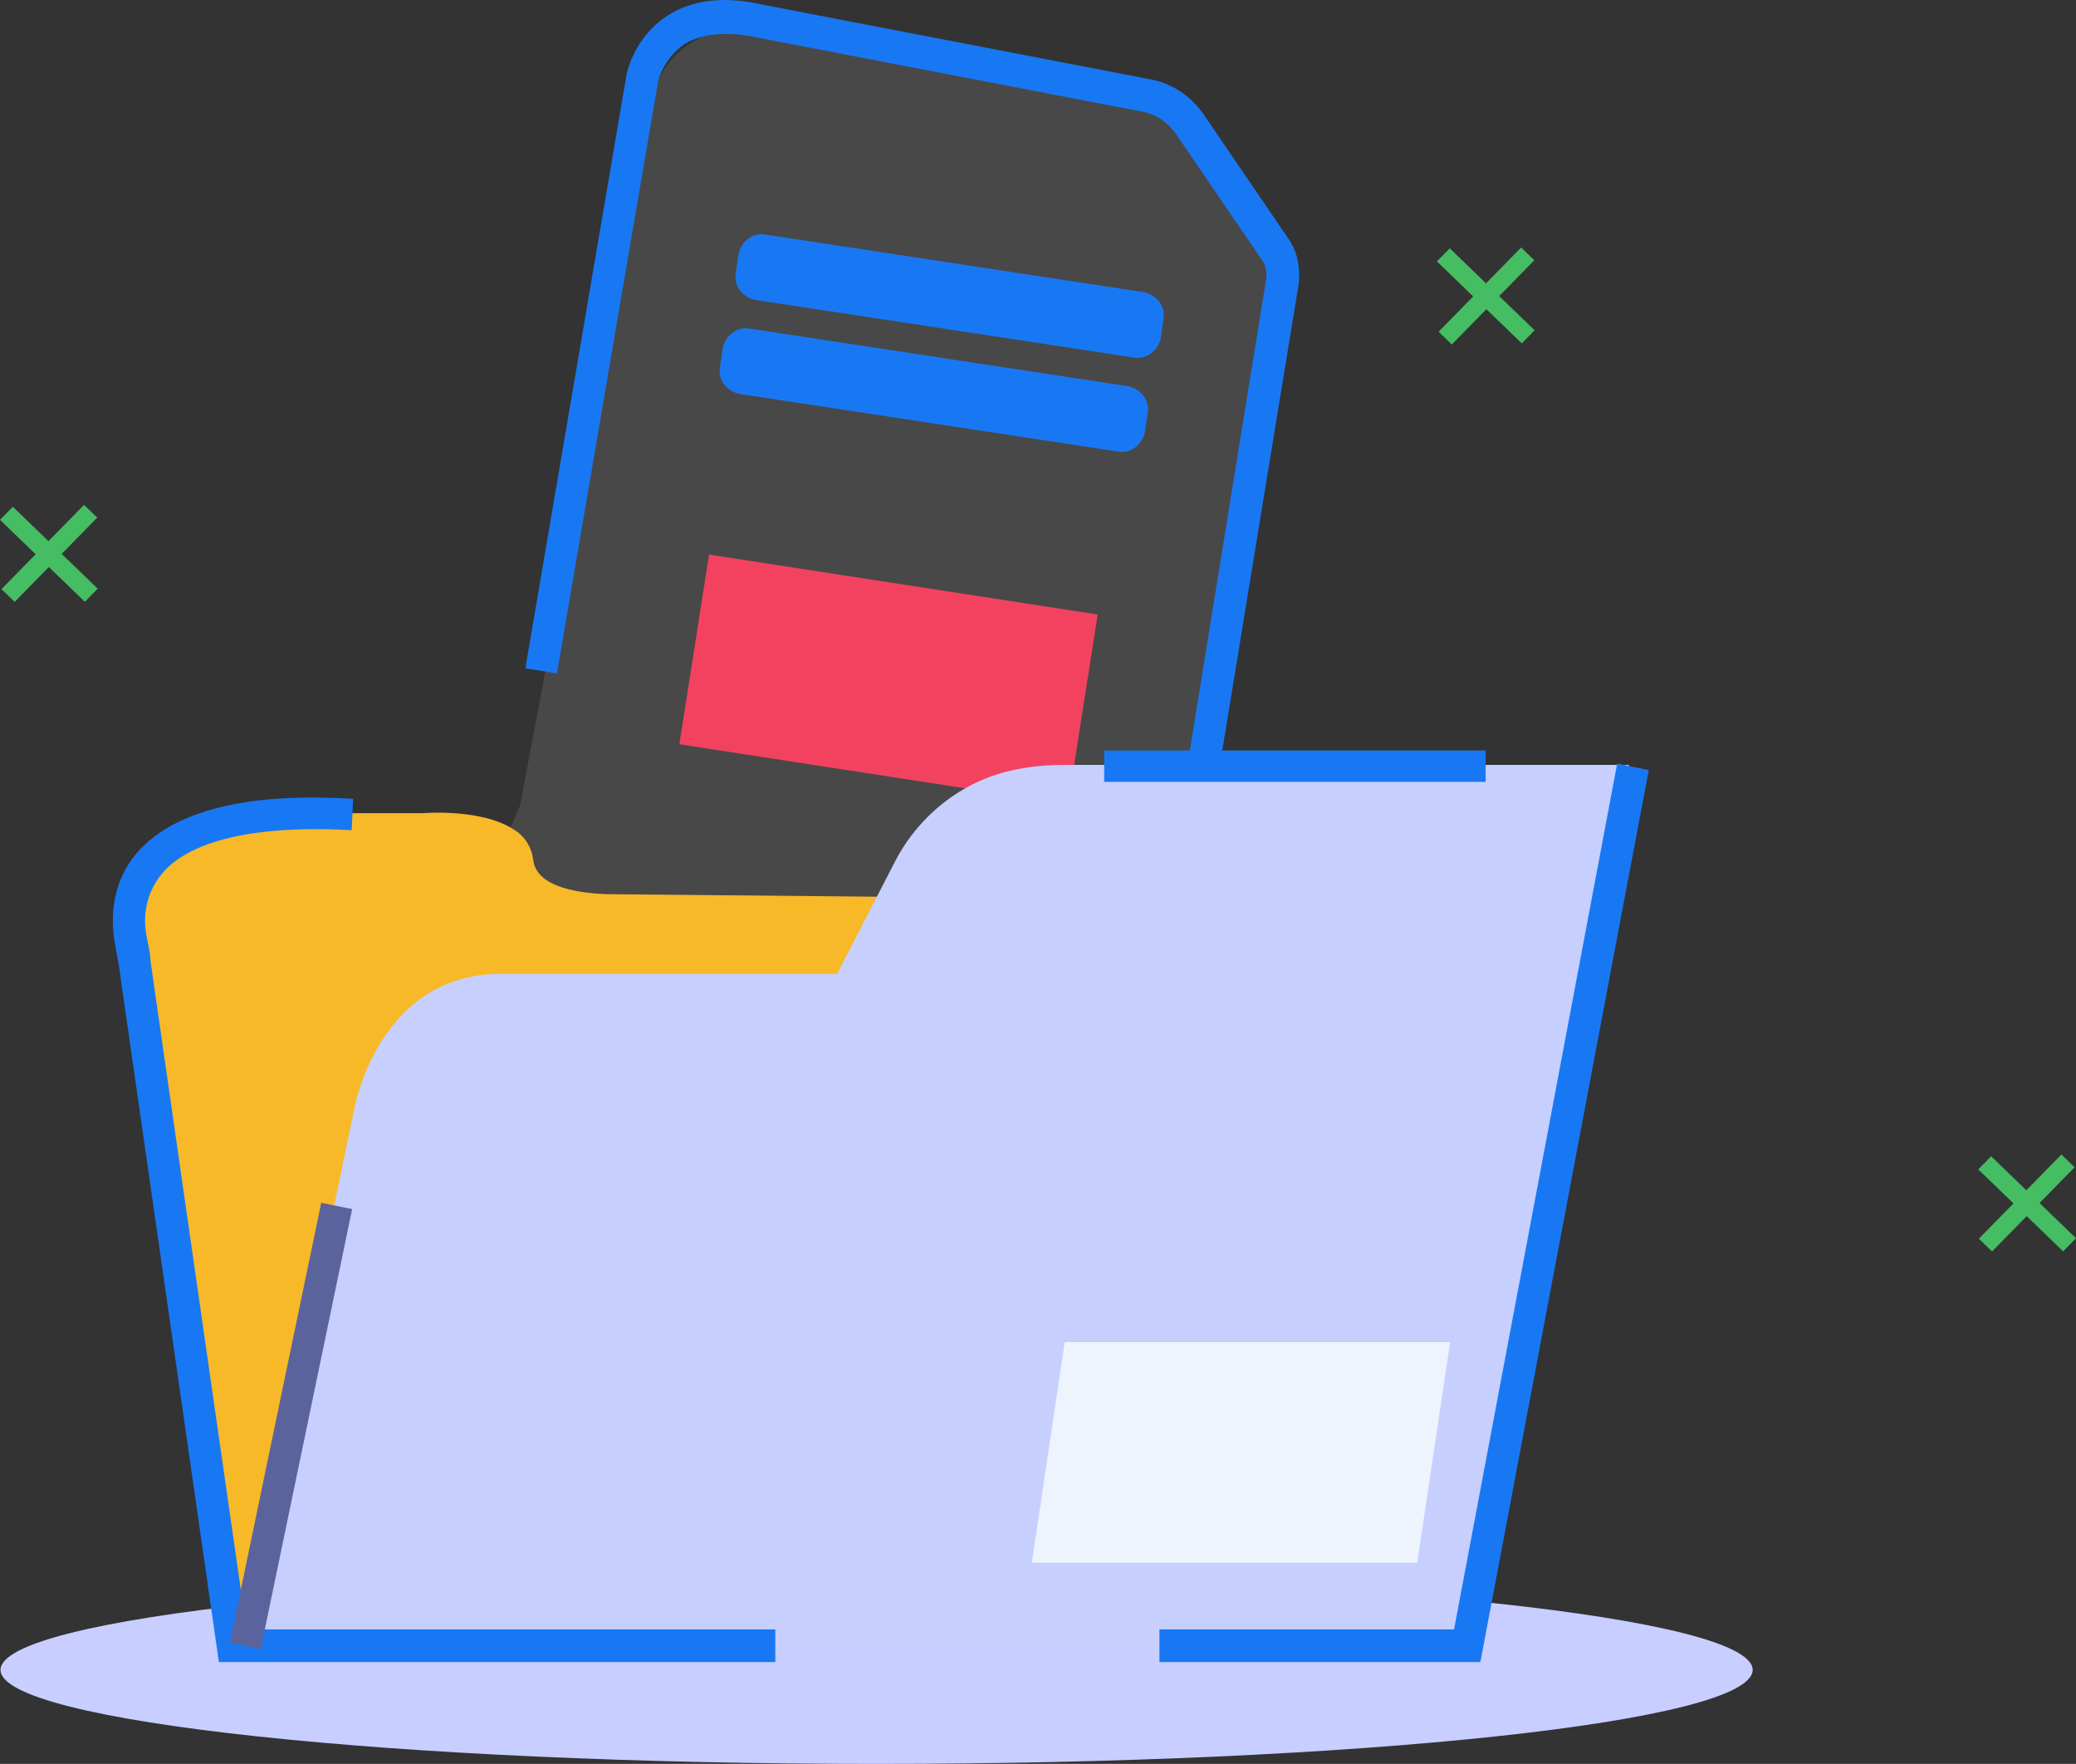 <svg width="113" height="96" viewBox="0 0 113 96" fill="none" xmlns="http://www.w3.org/2000/svg">
<rect x="0" y="0" width="113" height="96" fill="#333333" stroke="none"/>
<path d="M47.714 96C74.05 96 95.4 93.709 95.4 90.883C95.4 88.056 74.05 85.765 47.714 85.765C21.378 85.765 0.028 88.056 0.028 90.883C0.028 93.709 21.378 96 47.714 96Z" fill="#C8CEFF"/>
<g opacity="0.47">
<g opacity="0.47">
<path opacity="0.47" d="M28.311 43.831L35.686 4.741C35.686 4.741 36.831 0.547 42.846 1.684L63.395 5.167L68.98 12.63C69.767 13.696 70.126 15.046 69.839 16.326L62.464 56.483H22.869L28.311 43.831Z" fill="#FEFFFF"/>
</g>
</g>
<path d="M38.594 30.182L36.979 40.505L58.133 43.767L59.748 33.444L38.594 30.182Z" fill="#F3425F"/>
<path d="M61.677 19.453L41.127 16.326C40.411 16.184 39.91 15.544 40.053 14.833L40.197 13.838C40.34 13.127 40.984 12.63 41.7 12.772L62.249 15.899C62.965 16.041 63.467 16.681 63.324 17.392L63.18 18.387C63.037 19.098 62.393 19.595 61.677 19.453Z" fill="#1878F3"/>
<path d="M60.818 24.57L40.268 21.443C39.552 21.301 39.051 20.661 39.194 19.951L39.337 18.956C39.48 18.245 40.125 17.747 40.841 17.889L61.39 21.017C62.106 21.159 62.608 21.798 62.464 22.509L62.321 23.504C62.178 24.215 61.533 24.712 60.818 24.57Z" fill="#1878F3"/>
<path d="M66.402 41.628L64.684 41.344L68.908 15.26C68.98 14.833 68.908 14.407 68.622 14.051L63.968 7.228C63.538 6.66 62.965 6.233 62.249 6.091L41.199 2.04C39.552 1.684 38.192 1.827 37.261 2.395C36.115 3.177 35.829 4.385 35.829 4.385L30.316 36.653L28.597 36.369L34.11 4.03C34.11 3.959 34.54 2.04 36.258 0.903C37.619 -0.021 39.409 -0.235 41.557 0.263L62.607 4.314C63.753 4.527 64.755 5.167 65.472 6.162L70.126 12.985C70.627 13.696 70.77 14.549 70.698 15.402L66.402 41.628Z" fill="#1878F3"/>
<path d="M12.272 85.055L6.831 50.299C6.831 50.299 6.974 44.542 13.704 44.258H23.012C23.012 44.258 26.234 43.974 28.024 45.182C28.597 45.537 28.955 46.177 29.027 46.817C29.098 47.456 29.671 48.522 32.965 48.664L48.216 48.807L46.068 53.071L21.151 61.813L13.776 85.055L12.917 89.106L12.272 85.055Z" fill="#F7B928"/>
<path d="M17.929 66.859L19.218 60.676C19.218 60.676 20.363 53 27.308 53H45.567L48.717 46.888C50.078 44.258 52.584 42.339 55.519 41.841C56.235 41.699 57.094 41.628 58.025 41.628H88.67L80.15 89.461H13.418L17.929 66.859Z" fill="#C7CFFF"/>
<path d="M42.273 90.456H11.914L6.473 52.574C6.401 52.147 6.33 51.792 6.258 51.365C6.115 50.513 5.828 48.309 7.475 46.39C9.48 44.116 13.418 43.121 19.218 43.476L19.146 45.182C12.63 44.827 9.91 46.248 8.836 47.527C7.762 48.807 7.833 50.228 7.976 50.939C8.048 51.365 8.191 51.863 8.191 52.289L13.418 88.679H42.201V90.456H42.273Z" fill="#1878F3"/>
<path d="M80.579 90.456H63.109V88.679H79.147L88.026 41.557L89.744 41.913L80.579 90.456Z" fill="#1878F3"/>
<path d="M80.866 40.846H60.102V42.552H80.866V40.846Z" fill="#1878F3"/>
<path d="M17.485 65.461L12.508 89.406L14.191 89.751L19.168 65.805L17.485 65.461Z" fill="#5B639C"/>
<path d="M77.142 85.055H56.164L57.954 73.043H78.933L77.142 85.055Z" fill="#EEF4FE"/>
<path d="M78.913 13.514L78.214 14.227L82.833 18.688L83.532 17.975L78.913 13.514Z" fill="#45BD63"/>
<path d="M82.798 13.47L78.304 18.055L79.023 18.749L83.516 14.163L82.798 13.47Z" fill="#45BD63"/>
<path d="M108.38 62.93L107.681 63.643L112.3 68.103L112.999 67.39L108.38 62.93Z" fill="#45BD63"/>
<path d="M112.206 62.832L107.713 67.417L108.431 68.111L112.925 63.526L112.206 62.832Z" fill="#45BD63"/>
<path d="M0.699 27.579L-0 28.292L4.619 32.752L5.318 32.039L0.699 27.579Z" fill="#45BD63"/>
<path d="M4.574 27.477L0.081 32.062L0.799 32.756L5.293 28.171L4.574 27.477Z" fill="#45BD63"/>
</svg>
